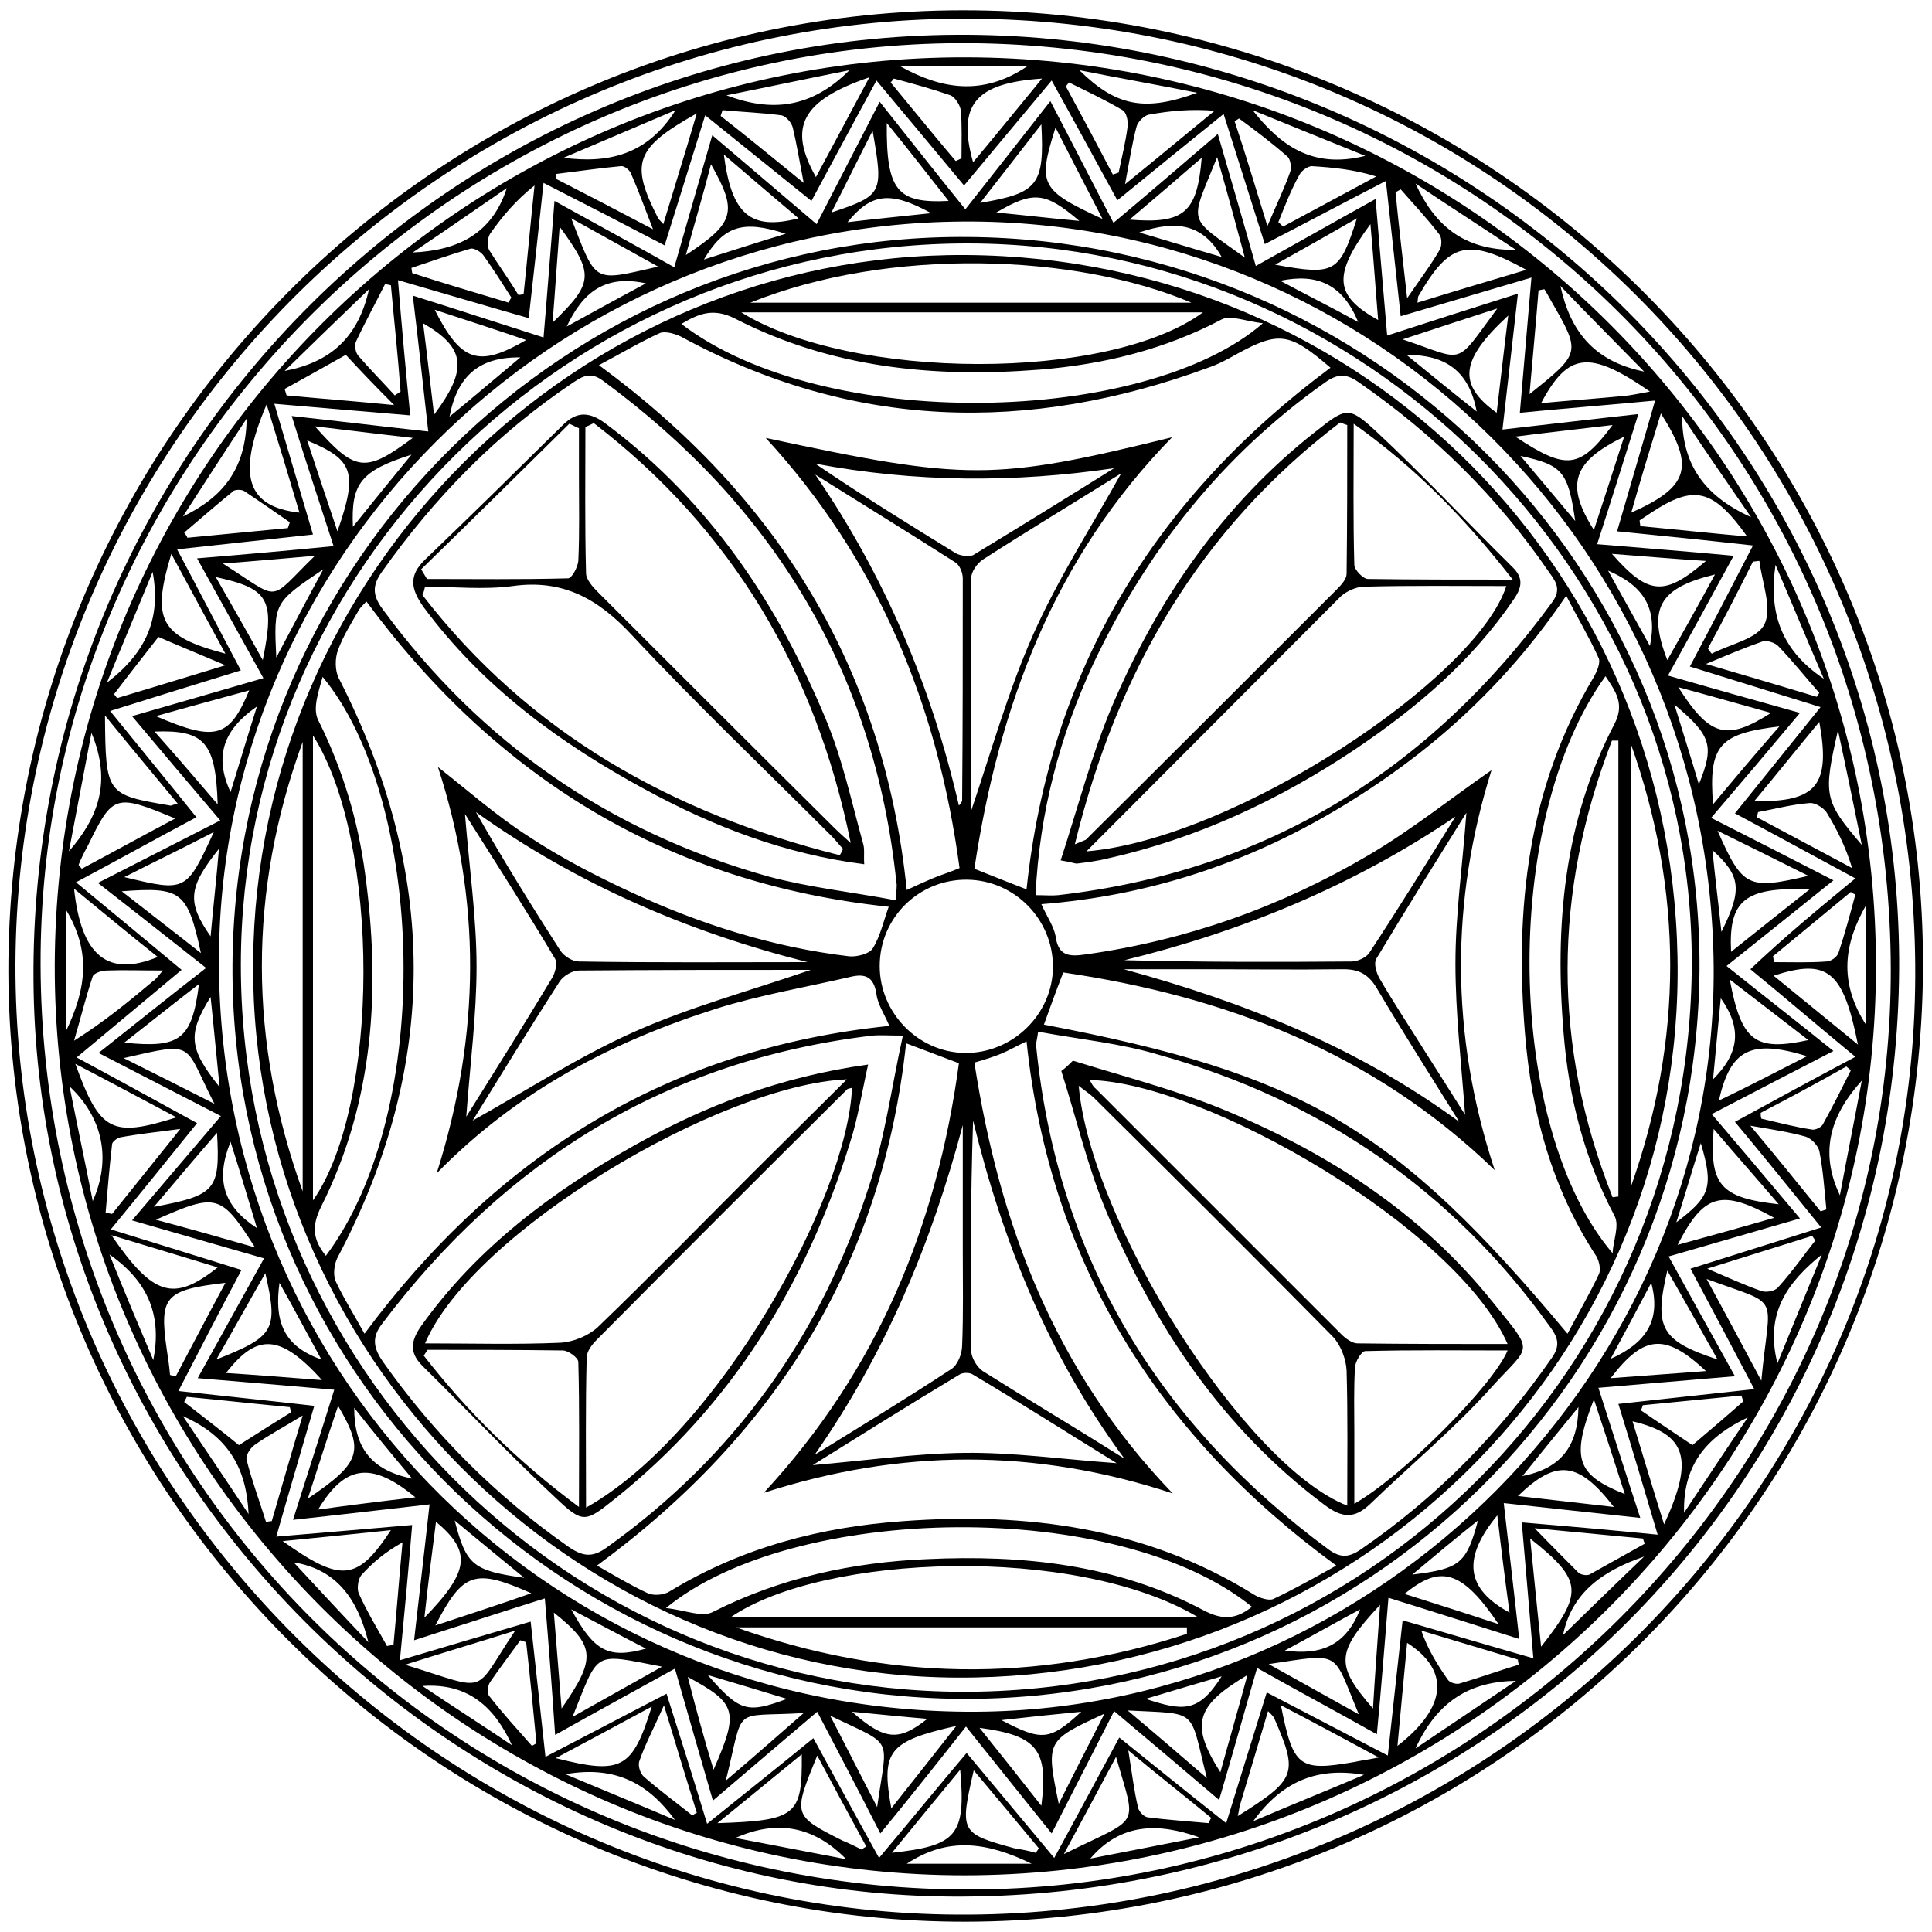 <?xml version="1.0" encoding="utf-8"?>
<!-- Generator: Adobe Illustrator 21.0.0, SVG Export Plug-In . SVG Version: 6.00 Build 0)  -->
<svg version="1.1" id="Layer_1" xmlns="http://www.w3.org/2000/svg" xmlns:xlink="http://www.w3.org/1999/xlink" x="0px" y="0px"
	 viewBox="0 0 300 300" style="enable-background:new 0 0 300 300;" xml:space="preserve">
<g>
	<path d="M150,298.4C68.5,298.5,1.5,232,1.3,150.9C1.2,68.7,67.6,1.7,149.4,1.6c82.1-0.1,149.1,66.3,149.2,147.7
		C298.8,231.7,232.4,298.2,150,298.4z M2.4,149.6c-0.3,80.5,65.7,147.2,146.2,147.7c81.5,0.5,148.5-65.2,148.8-145.7
		c0.3-82.2-65-148.3-146.8-148.7C69.4,2.4,2.8,68.4,2.4,149.6z"/>
	<path d="M149.8,294.5C71.6,295.1,5.7,230.2,5.2,152.2C4.6,71.7,68.8,5.9,148.4,5.4c80.1-0.5,146,64,146.5,143.4
		C295.3,229.3,230.9,294,149.8,294.5z M6.3,149.8C6.5,229.6,71,293.7,150.8,293.4c78.4-0.2,143-64.9,142.8-143
		C293.4,70.3,229.2,6.5,149,6.7C70.6,7,6.1,71.6,6.3,149.8z"/>
	<path d="M149.9,8.9C228.1,9,291.3,72.1,291.3,150c0,77.7-63.6,141.1-141.5,141.2c-77.7,0-141.5-63.8-141.3-141.4
		C8.8,71.9,72.1,8.8,149.9,8.9z M288.1,136.4c-6.5-3.5-12.3-6.7-18.7-10.1c4.5-5.6,8.7-10.8,13.3-16.5c-7.1-2.2-13.5-4.2-20.3-6.3
		c3.4-6.4,6.5-12.4,9.8-18.8c-7.2-0.8-14-1.5-21.1-2.2c2-6.9,3.9-13.3,5.9-20.3c-7.3,0.7-14,1.2-21,1.9c0.6-7.2,1.2-13.8,1.8-21
		c-7.1,2.1-13.5,4-20.3,6c-0.8-7.2-1.5-13.9-2.3-21c-6.4,3.3-12.4,6.5-18.8,9.8c-2.2-6.9-4.2-13.3-6.4-20.2
		c-5.8,4.7-11,8.9-16.5,13.4c-3.5-6.4-6.7-12.3-10.2-18.6c-4.7,5.6-9,10.8-13.6,16.3c-4.6-5.5-8.9-10.7-13.6-16.3
		c-3.5,6.4-6.7,12.4-10.1,18.7c-5.6-4.5-10.9-8.8-16.5-13.3c-2.2,7.1-4.2,13.5-6.3,20.2c-6.5-3.4-12.5-6.5-18.8-9.7
		c-0.8,7.4-1.5,14-2.3,21c-7-2-13.4-3.9-20.3-5.9c0.6,7.4,1.2,14,1.9,21c-7.3-0.6-14-1.2-21.1-1.8c2.1,7.1,4,13.5,6,20.3
		c-7.2,0.8-13.9,1.5-21.1,2.3c3.4,6.4,6.5,12.4,9.9,18.8c-6.8,2.1-13.3,4.1-20.3,6.3c4.7,5.8,8.9,10.9,13.4,16.5
		c-6.4,3.4-12.3,6.7-18.7,10.1c5.7,4.7,11,9.1,16.4,13.6c-5.6,4.7-10.8,9-16.3,13.6c6.5,3.5,12.5,6.8,18.7,10.2
		c-4.6,5.7-8.8,10.9-13.4,16.5c7.1,2.2,13.6,4.2,20.3,6.3c-3.4,6.4-6.5,12.4-9.8,18.8c7.3,0.8,14.1,1.5,21.1,2.3
		c-2,6.9-3.9,13.3-5.9,20.3c7.3-0.6,14-1.2,21.1-1.8c-0.6,7.2-1.2,13.8-1.9,21c7-2.1,13.5-4,20.3-6c0.8,7.2,1.5,13.8,2.3,21
		c6.5-3.4,12.5-6.5,18.8-9.8c2.2,6.9,4.2,13.3,6.3,20.2c5.7-4.6,11-8.8,16.5-13.3c3.5,6.4,6.7,12.3,10.2,18.6
		c4.8-5.7,9.1-11,13.6-16.3c4.7,5.6,9,10.8,13.6,16.3c3.5-6.4,6.7-12.4,10.1-18.7c5.7,4.6,10.9,8.8,16.6,13.3
		c2.2-7.1,4.2-13.5,6.3-20.3c6.3,3.3,12.3,6.4,18.8,9.8c0.8-7.2,1.5-13.9,2.3-21c6.9,2,13.3,3.9,20.3,5.9c-0.6-7.3-1.2-14-1.8-21.1
		c7.3,0.6,14,1.2,21.1,1.9c-2.1-7.1-4-13.5-6.1-20.3c7.2-0.8,13.9-1.5,21.1-2.3c-3.4-6.5-6.6-12.5-9.9-18.7
		c6.9-2.2,13.4-4.2,20.3-6.4c-4.7-5.8-8.9-11-13.4-16.4c6.4-3.5,12.3-6.7,18.7-10.1c-5.7-4.7-10.8-9.1-16.3-13.6
		C277.3,145.3,282.4,141.1,288.1,136.4z M26.4,213.5c0.3,0.1,0.6,0.1,0.9,0.2c2.5-4.7,5-9.5,7.7-14.5c-9.4,1.1-10.3,2.1-9.1,10.4
		C26.1,210.9,26.3,212.2,26.4,213.5z M41.4,62.8c-4.7,11-3.1,15.9,5.1,16.8C44.9,74.2,43.3,68.9,41.4,62.8z M80.5,45.8
		c0.3,0,0.6-0.1,0.8-0.1c0.6-5.6,1.1-11.3,1.7-16.9c-2.9,2.3-5,4.8-6.9,7.5c-0.4,0.6-0.5,2-0.1,2.6C77.5,41.3,79.1,43.5,80.5,45.8z
		 M135,12c-10.5,3.6-12.7,7.7-8.3,15.5C129.4,22.5,132,17.6,135,12z M81.7,255c-0.3-0.1-0.6-0.2-0.9-0.3c-1.6,2.2-3.2,4.3-4.7,6.5
		c-0.4,0.6-0.5,1.8-0.1,2.2c2.1,2.7,4.4,5.2,6.6,7.7c0.2-0.1,0.5-0.3,0.7-0.4C82.8,265.5,82.3,260.3,81.7,255z M60.7,44.3
		c-0.3-0.1-0.6-0.1-0.9-0.2c-1.5,3-3.1,5.9-4.5,8.9c-0.3,0.6-0.1,1.7,0.3,2.2c1.8,2.1,3.8,4.1,5.7,6.2c0.3-0.2,0.6-0.4,0.9-0.6
		C61.8,55.3,61.2,49.8,60.7,44.3z M107.5,281.9c0.2-0.1,0.4-0.3,0.7-0.4c-1.6-5.2-3.2-10.4-5.1-16.7c-1.6,3.6-2.9,6-3.8,8.6
		c-0.3,0.7,0.1,2,0.7,2.5C102.4,278,105,279.9,107.5,281.9z M60.1,255.6c0.3-0.1,0.7-0.1,1-0.2c0.5-5.3,0.9-10.6,1.4-15.9
		c-2.7,1.5-4.7,3.2-6.4,5.1c-0.5,0.6-0.7,2.1-0.4,2.8C57,250.3,58.6,252.9,60.1,255.6z M17.7,107.8c0.2,0.2,0.3,0.4,0.5,0.6
		c5.3-1.6,10.6-3.2,16.8-5.1c-4-1.7-7.2-3-10.4-4.4C22.1,102.1,19.9,104.9,17.7,107.8z M198.5,34.5c0.2,0.2,0.5,0.4,0.7,0.7
		c4.8-2.6,9.7-5.2,14.5-7.8c-3.5-1.1-6.8-1.4-10-1.6c-0.6,0-1.6,0.7-1.9,1.3C200.5,29.4,199.5,32,198.5,34.5z M103,34.8
		c1.8-6,3.5-11.4,5.2-17.2c-9.6,5.4-10.4,7.7-6,16.3C102.3,34.1,102.4,34.1,103,34.8z M44.2,60.4c0.1,0.3,0.2,0.7,0.3,1
		c5.3,0.5,10.6,0.9,16.7,1.5c-3-3-5.2-5.3-7.5-7.8C50.5,56.9,47.3,58.7,44.2,60.4z M220.1,47c5.8-1.8,11.2-3.4,16.9-5.1
		c-9.1-5-11.9-4.3-16.7,4C220.2,46,220.2,46.1,220.1,47z M254.6,80.8c0,0.3,0.1,0.6,0.1,0.9c5.4,0.5,10.9,1.1,16.6,1.6
		c-5.3-7.4-8.2-8.1-14.9-3.7C255.8,80,255.2,80.4,254.6,80.8z M28,175.3c-3.8,0.5-6.6,0.8-9.3,1.3c-0.5,0.1-1.3,0.7-1.3,1.1
		c-0.4,3.5-0.7,7-1,10.6c0.3,0.1,0.6,0.1,1,0.2C20.7,184.4,24,180.3,28,175.3z M12.2,134.3c0.2,0.2,0.3,0.4,0.5,0.6
		c4.7-2.5,9.4-5.1,14.5-7.8c-9.3-3.9-9.7-3.7-13.5,4.1C13.1,132.3,12.6,133.3,12.2,134.3z M174.7,28.6c5.2-4.2,9.5-7.8,13.9-11.4
		c-3.6-0.3-6.9,0-10.2,0.6c-0.7,0.1-1.7,1.1-1.9,1.8C175.8,22.2,175.4,24.9,174.7,28.6z M47,219.8c-3.1,1.9-5.4,3.1-7.5,4.6
		c-0.7,0.5-1.4,1.7-1.2,2.3c0.8,3.2,2,6.4,3,9.6c0.3,0,0.6-0.1,0.9-0.1C43.7,231,45.2,225.8,47,219.8z M27.6,124.8
		c-3.8-4.6-7.4-8.9-11.3-13.7c0.1,12.3,0.2,12.3,10.2,14C26.6,125.1,26.7,125,27.6,124.8z M256.2,60.8c-9.4-6.5-12.7-6.1-16.9,1.8
		c4.3-0.4,8.5-0.7,12.7-1.1C253.3,61.4,254.5,61.1,256.2,60.8z M25.3,150.7c-3.5,0-6.1-0.1-8.7,0c-0.8,0-2,0.4-2.2,0.9
		c-1.1,3.3-1.9,6.6-2.9,10c4.6-2.9,8.4-6,12.2-9.2C24.2,152.1,24.4,151.7,25.3,150.7z M11.5,138c1.1,10.4,5.2,13.8,13,10.6
		C20.1,145.1,16,141.7,11.5,138z M35,101.5C32,96,29.4,91.2,26.6,86C23.5,96.3,24.8,98.8,35,101.5z M282.1,108.2
		c0.1-0.2,0.3-0.4,0.4-0.6c-2.1-2.4-4.1-4.9-6.3-7.2c-0.5-0.6-1.8-1-2.5-0.8c-2.6,0.9-5.2,2-8.8,3.5
		C271.4,105,276.8,106.6,282.1,108.2z M161.8,12.2c-10.4,0.7-13.2,4.1-10.7,13C154.7,20.9,158.1,16.7,161.8,12.2z M273,126.1
		c-0.1,0.3-0.1,0.5-0.2,0.8c4.9,2.6,9.9,5.3,14.8,7.9c-1-3.3-2.4-6.1-4-8.7c-0.5-0.7-1.8-1.5-2.6-1.4
		C278.3,124.9,275.7,125.6,273,126.1z M44.7,82c0.1-0.3,0.2-0.6,0.3-0.9c-2.3-1.6-4.6-3.2-7-4.8c-0.4-0.3-1.3-0.3-1.7-0.1
		c-2.6,2.1-5.1,4.3-7.7,6.5c0.2,0.3,0.4,0.5,0.5,0.8C34.3,83,39.5,82.5,44.7,82z M196.8,35.1c1.5-3.5,2.6-5.8,3.5-8.3
		c0.3-0.7,0.1-2.1-0.4-2.5c-2.4-2.1-4.9-4-7.5-5.9c-0.2,0.1-0.4,0.3-0.7,0.4C193.4,23.9,194.9,28.9,196.8,35.1z M101.4,35.6
		C100,32,99.1,29.5,98,27c-0.2-0.6-1.1-1.3-1.6-1.2c-3.3,0.3-6.6,0.8-10,1.2c0,0.3,0,0.5,0,0.8C91.1,30.2,95.7,32.6,101.4,35.6z
		 M265.1,197c3.5,1.5,5.9,2.6,8.5,3.5c0.7,0.2,2,0,2.5-0.6c2.1-2.3,3.9-4.9,5.8-7.3c-0.2-0.2-0.3-0.4-0.5-0.7
		C276.3,193.5,271.2,195.1,265.1,197z M282.7,188.1c0.3-0.1,0.6-0.2,0.9-0.3c-0.3-3-0.5-6.1-1.1-9.1c-0.2-0.8-1.2-1.9-2.1-2.2
		c-2.5-0.7-5.1-1.1-8.6-1.7C275.9,179.7,279.3,183.9,282.7,188.1z M198.9,264.8c1.9,9.6,2.8,10.3,11.4,8.8c0.9-0.2,1.8-0.3,3.8-0.7
		C208.7,270,204.1,267.5,198.9,264.8z M79,47c0.1-0.3,0.2-0.5,0.4-0.8c-1.4-2.2-2.8-4.4-4.3-6.5c-0.4-0.6-1.5-1.2-2-1.1
		c-3.1,0.9-6.2,2-9.2,3c0,0.3,0.1,0.6,0.1,0.8C68.9,44,74,45.5,79,47z M27.4,173.5c-5.5-2.9-10.3-5.5-15.7-8.3
		C15.5,175.7,17.3,176.7,27.4,173.5z M148.4,25c0.3-0.1,0.6-0.3,0.9-0.4c0-2.5,0.1-5-0.1-7.4c-0.1-0.9-0.9-2.1-1.6-2.4
		c-2.9-1-5.8-1.8-8.8-2.6c-0.2,0.2-0.3,0.4-0.5,0.6C141.7,16.9,145,21,148.4,25z M160.8,287.7c0.2-0.2,0.4-0.5,0.5-0.7
		c-3.3-4-6.6-7.9-10.1-12.1c-2.2,9.6-2.1,9.8,6.3,12.1C158.7,287.2,159.8,287.4,160.8,287.7z M17.3,191.8c6.5,9.5,9.7,10.4,16.5,5
		C28.5,195.2,23.3,193.6,17.3,191.8z M275.3,148.5c0.1,0.3,0.1,0.6,0.2,0.9c2.7,0,5.4,0.1,8.1-0.1c0.7,0,1.7-0.7,1.9-1.4
		c1-3,1.8-6,2.6-9c-0.2-0.1-0.5-0.2-0.7-0.4C283.3,141.9,279.3,145.2,275.3,148.5z M235.8,258.5c0-0.3-0.1-0.5-0.1-0.8
		c-5-1.5-10-3-15-4.5c1,2.9,2.5,5.3,4.1,7.6c0.3,0.5,1.4,0.8,1.9,0.6C229.8,260.5,232.8,259.4,235.8,258.5z M133.8,287.2
		c0.2-0.2,0.5-0.3,0.7-0.5c-2.5-4.6-5-9.2-7.6-14.1c-3.8,9.3-3.8,9.3,3.9,13.2C131.8,286.2,132.8,286.7,133.8,287.2z M258.4,236.7
		c4.7-10.2,3.5-14-4.9-16C255.1,225.9,256.6,231,258.4,236.7z M255.4,239.7c-0.1-0.3-0.2-0.5-0.3-0.8c-5.3-0.5-10.5-1-16.8-1.6
		c2.6,2.7,4.7,4.8,6.8,6.9c0.3,0.3,1.2,0.5,1.7,0.3C249.7,242.9,252.5,241.3,255.4,239.7z M270.7,217.6c-0.1-0.3-0.2-0.6-0.3-0.9
		c-5.1,0.5-10.2,1-15.3,1.5c-0.1,0.3-0.2,0.6-0.3,0.8c2.6,1.8,5.2,3.5,8,5.4C265.5,222.1,268.1,219.9,270.7,217.6z M265.2,100.7
		c0.2,0.3,0.4,0.6,0.6,0.8c2.9-1.5,7.1-2.3,8.2-4.6c1.2-2.5-0.4-6.5-0.8-9.8c-0.3,0-0.7,0.1-1,0.1
		C269.9,91.8,267.6,96.3,265.2,100.7z M45.2,219.3c-0.1-0.3-0.1-0.5-0.2-0.8c-5.3-0.5-10.7-1.1-16-1.6c-0.1,0.3-0.3,0.5-0.4,0.8
		c2.8,2.2,5.7,4.4,8.5,6.7C40.1,222.5,42.6,220.9,45.2,219.3z M165.2,287.9c12.1-6,11.3-3.8,8.1-15.1
		C170.7,277.7,168.2,282.3,165.2,287.9z M187.7,283.1c0.1-0.3,0.2-0.6,0.4-0.8c-4-3.3-8.1-6.5-12.9-10.5c0.6,3.7,0.9,6.3,1.5,8.8
		c0.1,0.7,1,1.6,1.6,1.6C181.3,282.6,184.5,282.8,187.7,283.1z M217.5,29.4c-0.3,0.2-0.6,0.3-0.8,0.5c0.5,5.1,1.1,10.2,1.8,16.4
		c2.2-3.2,3.8-5.3,5.1-7.6c0.3-0.6,0.3-1.8-0.1-2.3C221.6,33.9,219.5,31.7,217.5,29.4z M239.8,44.9c-0.3,0.1-0.6,0.1-0.9,0.2
		c-0.4,5.1-0.9,10.3-1.4,16.1c8-6.4,8-6.4,3.4-14.4C240.5,46.1,240.2,45.5,239.8,44.9z M253.3,79.6c9-4,9.9-7.1,4.6-15.4
		C256.3,69.4,254.8,74.3,253.3,79.6z M265,198.6c3,5.5,5.5,10.2,8.5,15.8C274.8,200.4,276.9,203,265,198.6z M237.6,238.9
		c0.6,5.9,1.1,11.1,1.7,16.8C245.9,247.3,245.8,245.4,237.6,238.9z M80,253.2c-6,1.9-11.1,3.4-17.1,5.3
		C76.3,262.6,73.2,263.3,80,253.2z M124.8,28.4c-0.7-3.6-1.1-6.1-1.7-8.6c-0.2-0.8-1.1-1.8-1.8-1.9c-3-0.4-6-0.5-9.1-0.8
		c-0.1,0.3-0.2,0.6-0.3,0.9C116,21.2,120,24.5,124.8,28.4z M217,271.1c7.7-6,8.2-11.7,1.5-16C218,260.4,217.5,265.6,217,271.1z
		 M272.4,124.4c9.7,0.2,11.9-2.5,10.1-12.3C279.1,116.2,275.9,120.2,272.4,124.4z M172.8,27.1c0.3-0.1,0.6-0.2,0.9-0.3
		c0.5-2.4,1.1-4.8,1.4-7.2c0.1-0.8-0.2-2.2-0.8-2.5c-2.7-1.6-5.5-2.9-8.3-4.3c-0.2,0.2-0.3,0.4-0.5,0.6
		C168,18,170.4,22.5,172.8,27.1z M43.9,239.3c9.1,6.5,11.6,6.2,16.8-1.7C55.1,238.2,49.9,238.7,43.9,239.3z M273.4,172.8
		c0,0.3,0,0.6,0.1,0.9c2.6,0.6,5.2,1.3,7.9,1.7c0.5,0.1,1.5-0.4,1.7-0.9c1.5-2.7,2.9-5.5,4.3-8.3c-0.2-0.2-0.5-0.4-0.7-0.6
		C282.3,168.1,277.8,170.5,273.4,172.8z M288.5,162.2c-2.3-11.5-4.7-13.4-13.1-10.7C279.6,154.9,283.7,158.3,288.5,162.2z
		 M124.5,272.4c-4.3,3.5-8.4,6.9-13.1,10.7C123.7,282.7,124.6,281.9,124.5,272.4z M196.9,265.7c-1.5,5.1-2.9,9.7-4.3,14.4
		c-0.2,0.6-0.2,1.1-0.4,1.9c9.1-5.7,9.4-6.6,5.7-15.1C197.8,266.6,197.6,266.4,196.9,265.7z M149.1,274.8
		c-3.8,4.6-7.1,8.6-10.6,12.9C148.6,286.6,150,285,149.1,274.8z M101.2,265c-5.2,2.8-9.8,5.3-14.9,8
		C96.5,275.6,98.2,274.7,101.2,265z M139.8,10.3c6.3,3.5,12.7,4.7,19.7,0C152.5,10.3,146.2,10.3,139.8,10.3z M185.9,14.4
		c-6.1-1.2-12.2-2.3-18.3-3.5C173.3,16.5,177.7,17.4,185.9,14.4z M112.8,14.8c6.9,2.6,13.1,2.1,19.1-3.9
		C124.9,12.3,118.8,13.6,112.8,14.8z M140.8,289.4c6.5,0,12.5,0,19.4,0C153.2,286,147.2,285.2,140.8,289.4z M285.7,185.6
		c1.1-5.9,2.3-11.9,3.4-17.8C284.4,173,282.4,178.7,285.7,185.6z M289.8,140.5c-3.4,5.9-4.4,11.9,0,18.7
		C289.8,152.5,289.8,146.5,289.8,140.5z M194.5,17.1c4.2,5.3,9.1,9.2,17.5,7.1C205.6,21.6,200.1,19.4,194.5,17.1z M87.5,24.5
		c6.9,0.9,13-0.4,17.4-7.4C98.6,19.8,93.1,22.1,87.5,24.5z M10.2,141.2c0,6.5,0,12.3,0,19C13.5,153.4,14.1,147.6,10.2,141.2z
		 M283.2,105.4c-2.8-6.5-5.1-12.1-7.5-17.7C274.7,94.7,276.2,100.7,283.2,105.4z M261.2,64.6c0,7.3,3.2,12.3,10.7,15.7
		C267.9,74.5,264.5,69.6,261.2,64.6z M289.1,131.2c-1.2-5.9-2.4-11.8-3.7-17.8C283.1,123.5,283.2,124.3,289.1,131.2z M64.1,39.2
		c7-0.3,12.3-2.9,14.6-10C73.9,32.5,69,35.9,64.1,39.2z M219.8,28.5c2.9,6.3,7.3,10.4,15.6,10.3C229.7,35,224.7,31.8,219.8,28.5z
		 M219.8,271.5c5.8-3.9,10.7-7.2,15.6-10.5C228.3,261.1,223.2,264.1,219.8,271.5z M282.9,194.8c-5.2,4.2-8.9,9-6.9,16.9
		C278.5,205.6,280.7,200.2,282.9,194.8z M14.2,113.8c-1.3,6.8-2.4,12.6-3.5,18.4C15.2,127,17.4,121.5,14.2,113.8z M114.2,285.4
		c5.7,1.1,11.5,2.2,17.2,3.3C126.4,283.6,120.7,282.5,114.2,285.4z M194.6,282.8c6.3-2.7,11.8-4.9,17.2-7.2
		C204.9,274.4,199.3,276.3,194.6,282.8z M57.2,255c-1.6-6.5-4.8-11.3-11.6-12.4C49.5,246.8,53.3,250.9,57.2,255z M186.2,285.3
		c-6.4-2.3-12.2-2.2-16.9,3.3C175,287.5,180.6,286.4,186.2,285.3z M44.2,57.6c6.9-1.3,11.4-5,13.1-12.7
		C52.4,49.6,48.3,53.6,44.2,57.6z M104.8,282.6c-4-5.5-9.1-8.5-17-7.1C94,278.1,99.4,280.3,104.8,282.6z M23.7,88.8
		c-2.2,5.4-4.5,10.8-7.1,17.2C22.9,101.2,25,95.8,23.7,88.8z M242.7,253.9c3.9-3.8,8-7.8,12.6-12.2C248.6,244,244,247.5,242.7,253.9
		z M14.4,186.5c2.9-6.5,1.6-12.9-3.6-17.8C12,174.8,13.2,180.4,14.4,186.5z M255.3,57.7c-4.7-4.8-8.9-9-13-13.3
		C243.8,51.3,247.4,56.1,255.3,57.7z M23.8,211.2c1.3-6.6-0.5-12-6.8-16.4C19.4,200.8,21.6,206,23.8,211.2z M65.6,261.8
		c4.6,3.1,9.3,6.1,13.9,9.2C76.8,265.1,72.7,261.3,65.6,261.8z M38.3,65c-3.7,5.6-6.8,10.4-9.9,15.2C34.4,77.3,38.2,73,38.3,65z
		 M271.4,220.1c-5.9,2.8-10.1,6.9-9.9,14.8C265.1,229.5,268.2,224.8,271.4,220.1z M28.4,219.9c3.8,5.6,7,10.4,10.2,15.2
		C38.3,228.3,35.7,223.1,28.4,219.9z"/>
	<path d="M84.6,248.2c-7,2.2-13.4,4.3-20.3,6.5c0.8-7.1,1.6-13.8,2.4-21.1c-7.1,0.8-13.8,1.6-21.2,2.4c2.2-7,4.3-13.4,6.4-20.2
		c-7.1-0.6-13.8-1.2-21.2-1.8c3.5-6.3,6.8-12.3,10.3-18.6c-6.9-2-13.3-3.8-20.5-5.9c4.7-5.5,9.1-10.7,13.8-16.2
		c-6.4-3.3-12.4-6.4-19-9.8c5.7-4.5,10.9-8.7,16.7-13.2c-5.6-4.4-11-8.7-16.8-13.2c6.5-3.3,12.5-6.4,19-9.7
		c-4.6-5.4-9-10.6-13.7-16.2c7-2,13.5-3.9,20.4-5.9c-3.5-6.3-6.8-12.3-10.3-18.6c7.3-0.6,14.1-1.2,21.2-1.9
		c-2.2-6.8-4.3-13.1-6.5-20.2c7.3,0.8,13.9,1.6,21.2,2.4c-0.8-7-1.5-13.7-2.4-21.1c7,2.2,13.4,4.3,20.3,6.5c0.6-7,1.1-13.8,1.7-21.2
		c6.5,3.6,12.4,6.8,18.6,10.3c2-6.9,3.8-13.3,5.9-20.5c5.5,4.7,10.7,9.1,16.2,13.8c3.3-6.4,6.4-12.4,9.8-19
		c4.6,5.8,8.7,11,13.3,16.7c4.4-5.6,8.6-10.9,13.2-16.8c3.4,6.5,6.5,12.6,9.8,18.9c5.5-4.6,10.6-9,16.2-13.8
		c2,6.9,3.9,13.4,5.9,20.5c6.3-3.5,12.1-6.8,18.6-10.4c0.6,7.4,1.2,14,1.8,21.2c6.8-2.2,13.3-4.3,20.3-6.5c-0.8,7.2-1.6,14-2.4,21.1
		c7.1-0.8,13.8-1.6,21.1-2.4c-2.2,7-4.2,13.4-6.4,20.2c7.1,0.6,13.8,1.1,21.2,1.8c-3.5,6.4-6.7,12.3-10.2,18.6
		c6.9,2,13.4,3.8,20.5,5.8c-4.6,5.5-9,10.7-13.8,16.3c6.3,3.2,12.4,6.3,19,9.7c-5.7,4.6-11,8.8-16.6,13.3
		c5.6,4.5,10.9,8.6,16.6,13.2c-6.4,3.3-12.4,6.4-18.9,9.8c4.6,5.4,9,10.6,13.7,16.2c-7,2-13.4,3.9-20.4,5.9
		c3.4,6.2,6.7,12.1,10.3,18.6c-7.3,0.6-13.9,1.2-21.2,1.8c2.2,6.8,4.2,13.2,6.5,20.2c-7.3-0.8-14-1.5-21.2-2.3
		c0.8,7.1,1.6,13.8,2.4,21.1c-7-2.2-13.5-4.3-20.3-6.4c-0.6,7.2-1.1,13.9-1.8,21.2c-6.4-3.6-12.4-6.8-18.6-10.3
		c-2,6.9-3.8,13.4-5.9,20.5c-5.5-4.7-10.6-9-16.3-13.8c-3.2,6.3-6.3,12.3-9.7,19c-4.6-5.7-8.8-11-13.3-16.6
		c-4.5,5.7-8.7,11-13.3,16.6c-3.3-6.5-6.4-12.4-9.8-18.9c-5.4,4.6-10.6,9-16.2,13.8c-2-6.9-3.9-13.5-5.9-20.5
		c-6.3,3.5-12.2,6.7-18.6,10.3C85.7,262,85.2,255.4,84.6,248.2z M266.1,150.2C265.6,85.7,213.5,34,149.5,34.4
		C85.6,34.8,33.6,86.8,34,150c0.4,64.8,52.6,116.2,117.6,115.8C214.3,265.4,266.5,212.6,266.1,150.2z M148.5,268
		c-10.6,2.4-11.7,3.9-10.1,12.8C141.8,276.5,144.9,272.6,148.5,268z M112.7,276.5c4.6-3.9,8.3-7.2,12.1-10.5
		C113.4,266.7,115.7,264.5,112.7,276.5z M64.5,232.5c-6.8-5.6-10.9-5.1-15.1,1.9C54.5,233.7,59.3,233.1,64.5,232.5z M281,138.1
		c-10.1-0.4-12.6,1.7-12.2,9.7C272.8,144.6,276.7,141.5,281,138.1z M88.9,266.6c4.8-2.7,9.1-5.1,13.9-7.8
		C91.9,256.7,93.1,256.2,88.9,266.6z M234.2,49c-7.5,6.9-7.9,10.7-1.8,15.1C233,59.2,233.5,54.5,234.2,49z M112.4,24
		c1.2,9.4,4.2,11.8,11.6,9.9C120.2,30.7,116.6,27.6,112.4,24z M189,24.4c-4.3,10.7-4.8,9,4.3,15.6C191.9,34.8,190.6,30,189,24.4z
		 M280.6,164c-8.8-2.7-11.9-1-13.7,6.9C271.5,168.7,275.7,166.5,280.6,164z M266.3,89.2c-8.7,2.1-10.5,5.3-7.4,13.3
		C261.4,98.1,263.8,93.8,266.3,89.2z M232.5,235.3c-5.5,6.7-4.9,11.4,1.9,15.1C233.7,245.3,233.1,240.5,232.5,235.3z M276.3,112.8
		c-9.4,1.1-11,3-10.3,12.1C269.5,120.7,272.7,116.9,276.3,112.8z M189.5,275.2c1.4-5.1,2.8-9.9,4.2-15.1
		C185.6,264.9,184.8,267.8,189.5,275.2z M164.4,280.1c2.2-4.4,4.4-8.7,7.1-14C162.4,270.3,162.4,270.3,164.4,280.1z M171.2,34
		c-2.7-5.2-4.9-9.5-7.3-14.2C161.1,28.7,161.5,29.5,171.2,34z M88.7,33.9c4,10.3,3.3,9.8,13.5,7.5C97.7,38.9,93.4,36.5,88.7,33.9z
		 M264.9,212.9c-6.3-5.9-9.6-5.7-14.8,1.1C255.2,213.6,259.9,213.3,264.9,212.9z M197,258.4c5,2.8,9.2,5.1,14,7.8
		C206.8,256.2,208.5,256.7,197,258.4z M258.9,197.3c-2.1,8.9-1,10.9,7.8,13.8C264,206.3,261.6,202,258.9,197.3z M275.5,189.1
		c-8.2-4.5-10.9-3.8-15,4.2C265.6,191.9,270.3,190.6,275.5,189.1z M232.7,252.2c-5.7-8.4-9-9.3-14.6-4.7
		C222.8,249,227.3,250.4,232.7,252.2z M152.1,268.3c3.3,4.1,6.3,7.9,9.6,12.1C162.8,271.7,161.1,269.5,152.1,268.3z M67.6,252.4
		c5.1-1.7,9.8-3.2,14.9-5C73.7,243.5,71.9,244.1,67.6,252.4z M252.2,67.8c-8,3.9-9.2,7.4-4.7,14.5C249.1,77.4,250.6,72.8,252.2,67.8
		z M137.7,19.1c-0.1,10.5,1.6,12.5,9.6,12.1C144.2,27.3,141.3,23.5,137.7,19.1z M250.6,234c-5.5-7.1-8.9-7.5-14.9-1.7
		C240.8,232.9,245.5,233.4,250.6,234z M214.3,249.2c-6.9,7.4-7,9.3-1.1,16.1C213.5,260,213.9,255.1,214.3,249.2z M24.2,189.4
		c5.6,1.5,10.2,2.8,15.4,4.3C34.3,185.4,33.7,185.2,24.2,189.4z M110.8,274.8c4-9.1,3.6-10.3-4-14.4
		C108.1,265.5,109.4,270.2,110.8,274.8z M268.6,152.1c1.8,9.6,3.9,11.2,12.2,9.4C276.8,158.4,273,155.5,268.6,152.1z M50,214.3
		c-6.5-7.2-10.1-7.3-14.9-1.1C39.9,213.5,44.6,213.9,50,214.3z M266.1,175.3c-0.7,8.7,1,10.7,10.1,11.7
		C272.7,182.9,269.5,179.3,266.1,175.3z M212.8,34.8c-5.9,8-5.6,11.1,1.2,14.9C213.6,44.9,213.3,40.3,212.8,34.8z M64.1,68
		c-5.4-0.6-10-1.2-15.2-1.8C55.2,73.3,56.7,73.5,64.1,68z M175.1,265.6c4.3,3.6,8,6.8,12.3,10.5
		C184.6,265.1,186.3,266.2,175.1,265.6z M19.2,164.3c5,2.5,9.2,4.6,14.1,7.1C28.4,161.9,30.6,161.7,19.2,164.3z M247.5,217.3
		c-3.6,9.2-2.7,11.7,4.8,14.7C250.8,227.3,249.3,222.7,247.5,217.3z M18.9,138.4c4.2,3.3,8,6.2,12.3,9.6
		C29.1,138.4,28.2,137.7,18.9,138.4z M24.2,111.2c9.3,4,11.4,3.4,14.5-4C34,108.5,29.5,109.7,24.2,111.2z M260.6,106.7
		c4.9,7.7,7.5,8.4,14.4,4C270.3,109.4,265.8,108.1,260.6,106.7z M128.9,266.4c2.6,5,4.7,9.2,7.3,14.2
		C137.8,269.3,139,271.3,128.9,266.4z M235.3,67.8c8,5.3,10,5,15.1-1.8C245.4,66.6,240.8,67.1,235.3,67.8z M280.8,136
		c-5-2.5-9.2-4.6-14.1-7C270.6,137.8,271.4,138.2,280.8,136z M81.7,52.8c-4.7-1.6-9.3-3.1-14.2-4.7C71.6,56.2,74.3,57.1,81.7,52.8z
		 M23.9,187.4c9.6-1.8,10.3-2.6,9.8-11.5C30.3,179.8,27.3,183.4,23.9,187.4z M65.9,251.2c7.1-7.3,7.3-10.3,1.8-14.9
		C67.1,241,66.5,245.6,65.9,251.2z M161.7,19.3c-3.4,4.4-6.3,8.1-9.5,12.2C161.2,30,162.2,28.7,161.7,19.3z M198,41.1
		c9.3,1.7,10,1.3,12.7-7.2C206.2,36.5,202.1,38.8,198,41.1z M48.9,86.3c-4.5,0.4-9,0.8-14.3,1.2C43.9,93.4,41.4,93.6,48.9,86.3z
		 M41.2,197.7c-2.7,4.7-4.9,8.7-7.6,13.4C42.7,207.5,43.2,206.5,41.2,197.7z M47.8,232.7c8.3-5.6,8.8-7.4,4.7-14.4
		C50.9,223,49.5,227.5,47.8,232.7z M217.8,52.7c9.9,3.3,7.9,4.4,14.7-4.8C227.5,49.5,223,51,217.8,52.7z M33.8,124.9
		c-0.3-9.6-2-11.6-9.8-11.3C27.2,117.2,30.3,120.8,33.8,124.9z M52.4,82.5c3.2-9.2,2.5-11.1-4.7-14.1C49.2,72.9,50.6,77.2,52.4,82.5
		z M40.8,102.5c1.9-9.4,1-11.1-7.3-12.9C35.9,93.8,38.2,97.8,40.8,102.5z M135.5,20.3c-2.1,4.1-4.1,8.2-6.4,12.7
		C137.1,30.3,137.2,30.1,135.5,20.3z M175.4,34.1c8.5,0.7,10.5-1.1,11.2-9.6C182.8,27.8,179.3,30.8,175.4,34.1z M106.5,39.6
		c7.6-5,8.1-6.7,3.9-14.1C109.2,30.2,107.9,34.5,106.5,39.6z M67.4,64.4c5.3-7.1,4.9-10.4-1.7-14.2C66.3,54.9,66.8,59.4,67.4,64.4z
		 M19.3,161.9c8.7,0.9,10.5-0.5,11.6-9.1C27,155.8,23.5,158.6,19.3,161.9z M250.3,86c5.7,6.5,8.2,6.6,14.6,1.1
		C260.1,86.8,255.5,86.4,250.3,86z M86,250.4c0.4,5.1,0.8,9.7,1.2,14.9C92.6,257.5,92.5,255.6,86,250.4z M33.2,129.2
		c-5,2.6-9.2,4.6-13.9,7C28.9,138.5,28.9,138.5,33.2,129.2z M86.9,35.2c-0.4,5.3-0.7,9.9-1.1,14.9C92.2,43.9,92.3,42.6,86.9,35.2z
		 M42.9,102.1c2.6-4.9,4.7-8.9,7.3-13.7C42.5,93.6,42.5,93.6,42.9,102.1z M63.9,70.6c-7.9,2.5-9.4,4.5-9.1,11.2
		C57.7,78.2,60.6,74.6,63.9,70.6z M32.7,154.8c-3.6,5.8-3.4,8,1.4,14C33.6,163.9,33.2,159.5,32.7,154.8z M64,229.6
		c-3.2-3.8-6-7.2-9-11C55,224.9,57.7,228.3,64,229.6z M35.8,123c1.4-4.5,2.6-8.6,4.1-13.3C34.7,113.3,33.2,117.4,35.8,123z
		 M69.8,64.7c3.9-3.2,7.3-6.1,11-9.2C74.4,55.4,71,58.4,69.8,64.7z M81.4,245c-3.9-3.2-7.2-5.9-10.8-8.9
		C72.4,243,73.4,243.9,81.4,245z M100.3,44c-6.4-1.4-9.8,1.4-12.3,6.7C92.2,48.4,96,46.3,100.3,44z M32.7,145.4
		c0.4-4.5,0.9-8.8,1.3-13.6C29.2,137.8,29,140.1,32.7,145.4z M35.8,177.3c-2.4,5.9-1.1,10,4.1,13.4C38.5,186.1,37.3,182,35.8,177.3z
		 M218.4,55.1c3.8,3.1,7.1,5.8,10.9,8.8C228.1,57.6,224.5,55.1,218.4,55.1z M245.1,218.5c-3.1,3.8-5.8,7.1-8.7,10.7
		C242.4,228,245,224.6,245.1,218.5z M198.8,43.6c4.1,2.2,7.9,4.1,12.1,6.4C208.5,44.2,204.6,42.4,198.8,43.6z M122,36.3
		c-6.7-2.2-9.6-1.2-12.7,4C113.4,39,117.4,37.7,122,36.3z M219.3,244.5c7.4-0.9,8.4-1.7,10.2-8.4C226.1,238.8,223,241.4,219.3,244.5
		z M88.7,249.9c3.6,6.6,5.8,7.7,11.6,6.1C96.4,254,92.7,252,88.7,249.9z M256.4,199.2c-2.1,4-4.1,7.7-6.3,11.8
		C255.5,208.6,258,205.1,256.4,199.2z M144.6,33.1c-6.4-3.5-9.3-3.1-13,1.4C135.8,34,139.9,33.6,144.6,33.1z M154.7,33
		c4.3,0.4,8.4,0.9,12.9,1.3C162.3,29.8,160.5,29.6,154.7,33z M267.3,144.7c3.3-6.6,3-8.7-1.4-12.7
		C266.3,136.1,266.8,140,267.3,144.7z M176.9,36.1c4.8,1.4,8.6,2.6,12.8,3.8C186.8,34.8,182.7,34.1,176.9,36.1z M49.9,211.1
		c-2.3-4.2-4.2-7.8-6.5-11.9C42.6,205,43.9,209,49.9,211.1z M249.7,88.6c2.3,4.2,4.3,7.7,6.5,11.7C257.4,94.5,255.3,91,249.7,88.6z
		 M167.9,265.8c-4.2,0.4-8,0.8-12.4,1.3C161.8,270.4,163,270.3,167.9,265.8z M211.2,249.9c-4.1,2.2-7.6,4.2-11.7,6.4
		C205.3,257.1,209,255.4,211.2,249.9z M260,109.4c1.4,4.6,2.6,8.3,3.8,12.4C266.2,115.8,265.8,114.3,260,109.4z M267.2,155
		c-0.4,4.4-0.8,8.2-1.2,12.6C270,163.6,270.6,159.8,267.2,155z M260.3,189.8c5.3-4,5.8-5.5,3.8-12.3
		C262.7,181.9,261.6,185.7,260.3,189.8z M132.3,265.8c5.1,4.5,7.3,4.6,11.7,1.1C140.3,266.6,136.6,266.2,132.3,265.8z M244.6,80.9
		c-1.1-7.7-2-8.7-8.5-10.1C238.9,74.1,241.5,77.2,244.6,80.9z M109.9,260.1c5,5.7,6.1,6,12.3,3.7
		C118.3,262.6,114.6,261.5,109.9,260.1z M177.9,263.8c5.8,1.9,8.2,2.2,11.8-3.5C185.6,261.5,181.9,262.6,177.9,263.8z"/>
	<path d="M263.9,150.6c-0.5,63-51.9,113.7-114.9,113.2c-62.6-0.6-113.3-51.8-112.9-114c0.4-62.6,52-113.6,114.3-113
		C213.4,37.3,264.3,88.4,263.9,150.6z M150.4,37.8c-62-0.1-112.9,50.4-113,111.9c-0.1,62,50.2,112.8,111.9,113
		c62.8,0.2,113.4-50.4,113.4-113.4C262.6,88.5,211.6,37.9,150.4,37.8z"/>
	<path d="M150,39.6c62,0.4,110.9,49.9,110.5,111.9c-0.4,60.5-50.5,109.3-111.9,109c-60.1-0.3-109.7-50.7-109.3-111
		C39.7,88.8,89.7,39.2,150,39.6z M243.4,207.1c1.8-3.4,3.5-6.3,4.9-9.3c0.3-0.7,0-2-0.4-2.7c-6.9-10.5-10.1-22.3-11.1-34.6
		c-1.6-19.4,0.4-38.2,10.7-55.4c0.5-0.9,1.1-2.3,0.7-3c-1.4-3.1-3.2-6.1-5-9.6c-9.6,14.2-21.5,24.8-35.6,33.2
		c-14.1,8.4-29.3,13.4-45.9,14.7c0.9,2,1.9,3.4,2.2,4.9c0.4,3.1,2,3.3,4.7,2.9c15.7-2.2,30.3-7.4,43.9-15.4c6.8-4,13-9,19.1-13.2
		c-6.3,20.1-6.5,40.9,0.5,62.1c-19-18.4-41.9-27-67-30.7c-1.2,3.1-2.1,5.6-3,8.1C202.5,166.8,216.7,175.1,243.4,207.1z M92.7,243.1
		c2.8,1.6,5.3,3.1,7.9,4.3c0.9,0.4,2.5,0.3,3.4-0.3c11.2-6.8,23.4-10,36.3-10.9c19.2-1.4,37.7,1,54.4,11.4c0.8,0.5,2.3,1,3,0.7
		c3.2-1.5,6.4-3.3,9.8-5.2c-27.9-20.4-44.5-47.1-48.1-81.4c-1.5,0.7-2.7,1.4-3.9,1.9c-1.2,0.5-2.5,0.9-4.2,1.4
		c3.9,25.2,12.5,47.9,30.8,66.9c-21.5-7.1-42.4-6.9-63.5-0.1c17.7-19.1,26.9-41.5,30.3-66.7c-3.1-1.2-5.6-2.1-8.2-3.1
		C137,196.2,120.6,222.6,92.7,243.1z M118.9,68c31.2,6.7,35.4,6.7,63.1-0.1c-18.4,18.8-26.9,41.8-30.7,67c3,1.2,5.5,2.2,8.1,3.2
		c3.6-34.2,20-60.8,47.2-81c-6.4-5.5-8-5.7-14.6-2.1c-1.4,0.8-2.9,1.6-4.4,2.1c-28,10.3-55.3,9.6-81.8-4.8c-1-0.5-2.5-0.9-3.3-0.6
		c-3.1,1.4-6.1,3.2-9.5,5c27.9,20.5,44.3,47.2,47.8,81.5c1.5-0.7,2.8-1.3,4-1.8c1.2-0.5,2.5-0.9,4.2-1.6
		C145.6,109.4,136.3,86.9,118.9,68z M56.6,207.1c20.7-27.9,47.3-44.3,81.5-47.8c-0.7-1.7-1.8-3.3-2-4.9c-0.4-2.7-1.7-3.3-4.1-2.7
		c-6.9,1.6-14,2.8-20.7,4.9c-16.1,5.1-30.9,12.7-43.5,25.6c6.9-21.7,6.9-42.6,0.2-63.1c4.6,3.6,9.1,7.6,14.1,10.8
		c5,3.3,10.4,6.1,15.8,8.6c10.8,5,22.1,8.6,34,10c1.2,0.1,3.1-0.4,3.6-1.2c1.2-1.9,1.7-4.3,2.5-6.5c-34.2-3.6-60.8-19.9-81.1-47.4
		c-0.5,0.5-0.8,0.8-1.1,1.2c-1.2,2.1-2.5,4.1-3.3,6.3c-0.5,1.3-0.5,3.2,0.1,4.4c15.4,30.1,15.7,60-0.2,90c-0.5,1-0.7,2.6-0.3,3.6
		C53.3,201.5,54.9,204,56.6,207.1z M139.1,139.8c0.1-1.8,0.2-2.3,0.1-2.7c-3.4-32.9-19.2-58.6-45.6-78c-1.9-1.4-3.1-0.7-4.6,0.3
		c-11.8,7.9-21.5,17.8-29.7,29.4c-1.6,2.2-1.4,3.8,0.2,5.9c15.2,20.7,35.2,34.5,59.8,41.4C125.6,137.8,132.2,138.5,139.1,139.8z
		 M140.2,160.8c-2.5,0-3.6-0.1-4.7,0c-31.9,3.8-57,19.3-76.2,44.8c-1.7,2.2-1.2,3.9,0.2,5.9c7.9,11.2,17.5,20.8,28.8,28.7
		c2.2,1.5,3.7,1.7,5.9,0.1c19.9-14.2,33.4-33.1,40.8-56.3C137.4,176.7,138.4,169,140.2,160.8z M161.2,160.2
		c-0.2,1.5-0.4,1.9-0.3,2.3c3.3,32.9,19,58.6,45.4,78.1c1.8,1.3,3.1,1.3,5,0c11.8-8.1,21.6-18.1,29.7-29.8c1.4-2,0.8-3.3-0.4-4.9
		c-15.2-21.2-35.6-35.1-60.6-42.1C174,162,167.7,161.4,161.2,160.2z M160.8,139c1.5,0,2.5,0.1,3.5,0c32.4-3.7,57.7-19.4,76.8-45.6
		c1.4-2,0.4-3.2-0.6-4.6c-8-11.7-17.9-21.4-29.6-29.5c-2-1.4-3.4-1.2-5.3,0.2c-15.9,11.3-27.5,26-35.8,43.5
		C164.6,114.2,161.4,126.1,160.8,139z M136.6,150c0,7.3,6,13.4,13.2,13.5c7.4,0.1,13.7-6,13.7-13.4c0-7.3-5.9-13.4-13.3-13.5
		C142.7,136.5,136.6,142.5,136.6,150z M250.4,194.6c0.1-2,1.1-4.3,0.3-5.8c-4.7-8.9-7.1-18.4-7.9-28.3c-1.4-16.7,0-33,7.9-48.1
		c1.6-3.1,0.2-5-1.4-7.4C233,127.5,233.8,175.1,250.4,194.6z M50.6,195c17-22.7,15.3-70.8-0.5-89.9c-0.6,2.2-1.6,4.9-0.7,6.7
		c3.8,7.6,6.2,15.6,7.3,23.9c2.4,17.8,1.4,35.2-6.8,51.6C48.4,190.3,48.5,192.4,50.6,195z M194.4,249.5c-20.8-16.9-71.2-16.1-91,0.2
		c3,0.3,5.6,1.5,7.3,0.6c10.5-5.3,21.6-7.7,33.2-8.2c14.9-0.7,29.5,0.8,42.9,7.9C189.6,251.5,191.8,251.6,194.4,249.5z M186.8,48.5
		c-23.7,0-47.4,0-71.7,0C132.2,59.1,172.1,59.3,186.8,48.5z M186,251.1c-19-11.3-58.2-9.8-72.5,0C137.9,251.1,161.6,251.1,186,251.1
		z M105.8,50.3c22.2,17,72.1,15.7,90.3-0.1c-2.6-0.3-5-1.3-6.4-0.6c-8.9,4.7-18.4,7-28.3,7.8c-16.5,1.3-32.5-0.3-47.4-8
		C110.7,47.8,108.5,48.7,105.8,50.3z M48.6,114.2c0,24.5,0,48.1,0,72.2C59,171.6,59.1,130.7,48.6,114.2z M250.4,185.9
		c0.3,0,0.6-0.1,0.9-0.1c0-23.6,0-47.2,0-70.8c-0.3,0-0.7,0-1,0C241.2,138.6,241,162.2,250.4,185.9z M150.8,125.9
		c3.1-9.1,5.7-18.5,9.6-27.3c3.9-8.8,9.2-17,13.7-25.1c-6.9,4.3-14.2,8.7-21.5,13.4c-0.9,0.6-1.8,1.9-1.8,2.9
		C150.7,101.8,150.8,113.9,150.8,125.9z M174.6,226.5c-11.7-15.8-18.9-33.6-23.5-52.5c-0.4,12-0.4,23.8-0.3,35.7
		c0,1.1,0.9,2.6,1.8,3.2C159.9,217.5,167.3,221.9,174.6,226.5z M226,126.8c-15.8,10.7-33,17.8-51.4,22.3c11.8,0.3,23.6,0.3,35.3,0.2
		c0.9,0,2.2-0.6,2.7-1.3C217.2,141,221.6,133.9,226,126.8z M125.4,149.4c-18.6-4.7-35.8-12.1-51.5-23.3c4.2,7.4,8.6,14.5,13.1,21.5
		c0.6,0.9,1.9,1.7,2.9,1.7C101.8,149.5,113.6,149.4,125.4,149.4z M226.6,174.2c-4.3-6.9-8.7-13.8-12.9-20.9
		c-1.3-2.1-2.8-2.8-5.1-2.8c-7.7,0.1-15.5,0-23.2,0c-3.6,0-7.3,0-10.9,0C193.2,155.6,210.8,162.6,226.6,174.2z M73.4,174
		c8.1-4.5,16.2-9.8,24.9-13.7c8.7-3.9,18-6.4,27.6-9.7c-12.3,0-24.2,0-36,0.1c-1,0-2.4,0.8-3,1.7C82.2,159.7,77.6,167.2,73.4,174z
		 M114.3,252.7c23.2,8.3,46.6,8.7,70,1c0-0.3,0-0.7,0-1C161,252.7,137.6,252.7,114.3,252.7z M148.9,125.1c0.3-0.4,0.5-0.6,0.5-0.8
		c0.1-11.5,0.1-23,0.1-34.5c0-0.9-0.5-2.1-1.2-2.5c-7.2-4.6-14.5-9.1-21.7-13.6C137.4,89.5,144.6,106.5,148.9,125.1z M126.5,225.9
		c7.1-4.4,14.2-8.7,21.2-13.3c1-0.6,1.7-2.4,1.7-3.7c0.2-4.9,0.1-9.7,0.1-14.6c0-6.5,0-13,0-19.6
		C144.6,193.2,137.4,210.3,126.5,225.9z M47,185c0-23.3,0-46.5,0-69.8C38.5,138.5,38.6,161.7,47,185z M253.2,115.4c0,23,0,46,0,69
		C261.4,161.4,261.4,138.4,253.2,115.4z M116.5,47c22.8,0,45.6,0,68.5,0C167.1,39.4,138.1,38.3,116.5,47z M227.7,126.2
		c-4.8,7.7-9.5,15.2-14,22.7c-0.4,0.7,0,2.1,0.5,3c2.2,3.8,4.6,7.4,6.9,11.1c2.1,3.3,4.2,6.6,6.4,10.1c-0.6-8.1-1.5-15.8-1.5-23.5
		C226,142,227.1,134.4,227.7,126.2z M126.2,227.5c8.2-0.7,15.8-1.8,23.5-1.9c7.6-0.1,15.3,1,23.7,1.6c-7.8-4.8-15-9.4-22.4-13.8
		c-0.5-0.3-1.6-0.3-2.1,0.1C141.4,218,133.9,222.7,126.2,227.5z M173,72.7c-15.6,2.3-31,2.2-46.4-0.7c7.2,4.9,14.5,9.4,21.8,13.9
		c0.7,0.4,2.1,0.6,2.7,0.3C158.5,81.7,165.8,77.2,173,72.7z M72.2,126.4c0.7,8.6,1.8,16.2,1.8,23.7c0,7.5-1,15.1-1.6,23.3
		c4.7-7.5,9.1-14.5,13.3-21.5c0.5-0.8,0.9-2.3,0.5-3C81.8,141.5,77.2,134.3,72.2,126.4z"/>
	<path d="M134.2,134.2c-12.5-1.6-23.5-5.9-34-11.6c-13.3-7.2-25.3-16-34.4-28.3c-2-2.8-2.4-4.9,0.2-7.4C73.2,80,80.3,73,87.4,66
		c2.2-2.2,4.2-2.1,6.8-0.1c15.9,11.9,26.5,27.7,34,45.7c2.6,6.2,4,12.8,5.8,19.3C134.3,131.8,134.1,132.8,134.2,134.2z M130.4,132.8
		c0.2-0.3,0.4-0.7,0.5-1c-0.6-0.6-1.1-1.3-1.7-1.9c-10.4-10.4-21.1-20.6-31.1-31.3c-5.2-5.6-10.7-8.7-18.5-7.6
		c-4.5,0.6-9.1,0.1-13.6,0.1c-0.1,0.4-0.2,0.9-0.4,1.3C82.2,113.9,104.4,126.3,130.4,132.8z M92.2,65.7c-0.4,0.2-0.8,0.4-1.3,0.6
		c0,7.6-0.1,15.2,0.1,22.7c0,1,1.1,2.2,1.9,3c12.2,12.2,24.4,24.4,36.6,36.5c0.8,0.8,1.7,1.6,2.6,2.4
		C126.7,104.2,113.7,82.2,92.2,65.7z M65.4,88.4c0.3,0.5,0.6,1,0.9,1.5c7.3,0,14.6,0.1,21.9-0.1c0.6,0,1.5-1.7,1.6-2.7
		c0.2-4.4,0.1-8.7,0.1-13.1c0-2.5,0-5,0-7.5c-0.5-0.2-1-0.5-1.5-0.7C80.7,73.4,73.1,80.9,65.4,88.4z"/>
	<path d="M134.8,165.3c-1,4.5-1.6,8.4-2.8,12.1c-6.8,22-18.4,40.9-36.6,55.4c-4.5,3.6-4.9,3.8-9.1-0.2c-7.1-6.6-13.8-13.7-20.7-20.5
		c-2.1-2.1-1.8-3.9-0.2-6.2c8.7-12.2,20.4-20.9,33.2-28.1C109.5,171.7,121.1,167.2,134.8,165.3z M66,208.6c7.1,0,14.1,0.2,21-0.1
		c2-0.1,4.4-1.1,5.8-2.4c8.1-7.8,15.9-15.8,23.9-23.8c4.8-4.8,9.7-9.6,14.8-14.7C112,168.4,73.4,191.2,66,208.6z M91,234.1
		c20.5-11.5,40.6-48,41.3-65.2c-0.2,0.1-0.5,0.1-0.7,0.2c-13,12.9-26,25.9-38.9,38.9c-0.7,0.7-1.6,1.8-1.6,2.8
		C90.9,218.4,91,225.9,91,234.1z M66.4,209.6c-0.2,0.3-0.4,0.6-0.6,0.9c6.7,8.6,14.4,16.3,24.1,23.5c0-8.2,0.1-15.3-0.1-22.5
		c0-0.7-1.6-1.8-2.4-1.8C80.3,209.6,73.4,209.6,66.4,209.6z"/>
	<path d="M166.6,164.7c7.7,2.4,15.5,4.4,22.9,7.4c16.4,6.7,31.1,16.1,42.3,30.1c6.5,8.1,6,6.4-0.1,13.1
		c-5.8,6.5-12.6,12.1-18.9,18.2c-2.4,2.3-4.3,2.3-7.1,0.2c-15.9-11.9-26.5-27.8-34-45.8c-2.9-7-4.6-14.4-6.9-21.6
		C165.5,165.8,166,165.3,166.6,164.7z M169.2,167.7c0.3,0.5,0.5,1,0.9,1.3c12.7,12.7,25.5,25.5,38.2,38.2c0.7,0.7,1.7,1.4,2.5,1.4
		c7.7,0.1,15.4,0.1,23.3,0.1C226.2,190.7,187.2,168.1,169.2,167.7z M209.2,233.8c0-7.3,0.1-14.1-0.1-21c-0.1-1.8-0.9-3.9-2.1-5.2
		c-12.3-12.5-24.7-24.8-37.1-37.1c-0.6-0.6-1.4-1.1-2.4-1.9C169.4,190,193.4,227.6,209.2,233.8z M234.1,209.7
		c-7.5,0-14.8-0.1-22.1,0.1c-0.6,0-1.6,1.7-1.6,2.6c-0.2,3.4-0.1,6.7-0.1,10.1c0,3.5,0,7.1,0,11
		C217.7,229.3,231.8,215.2,234.1,209.7z"/>
	<path d="M164.7,133.6c2.7-8.3,4.8-16.4,8-24c7.1-16.6,17.2-31.3,31.6-42.6c4.7-3.7,5.1-4,9.4,0c7.3,6.8,14.1,14.1,21.2,21.1
		c1.6,1.6,1.5,3,0.2,4.9c-6.5,9.6-15.1,16.9-24.6,23.3c-11.8,7.9-24.6,13.9-38.5,17c-1.6,0.4-3.2,0.6-4.8,0.8
		C166.9,134.1,166.5,133.9,164.7,133.6z M168.7,132.2c22.9-1.9,60.5-26.7,65.2-41.2c-7.4,0-14.8-0.1-22.1,0.1
		c-1.2,0-2.7,0.7-3.6,1.5C195.1,105.7,182.1,118.8,168.7,132.2z M166.9,131.1c1.2-0.5,1.5-0.6,1.7-0.7c13-12.9,26-25.9,39-38.9
		c0.7-0.7,1.5-1.6,1.5-2.4c0.1-7.7,0.1-15.4,0.1-23.1c-0.4-0.1-0.8-0.3-1.1-0.4C186.4,82.1,173.5,104.1,166.9,131.1z M234.9,90
		c-7.5-9.6-15-17.3-24.7-24.2c0,8-0.1,15,0.1,21.9c0,0.8,1.4,2.2,2.1,2.2C219.5,90,226.6,90,234.9,90z"/>
</g>
</svg>
